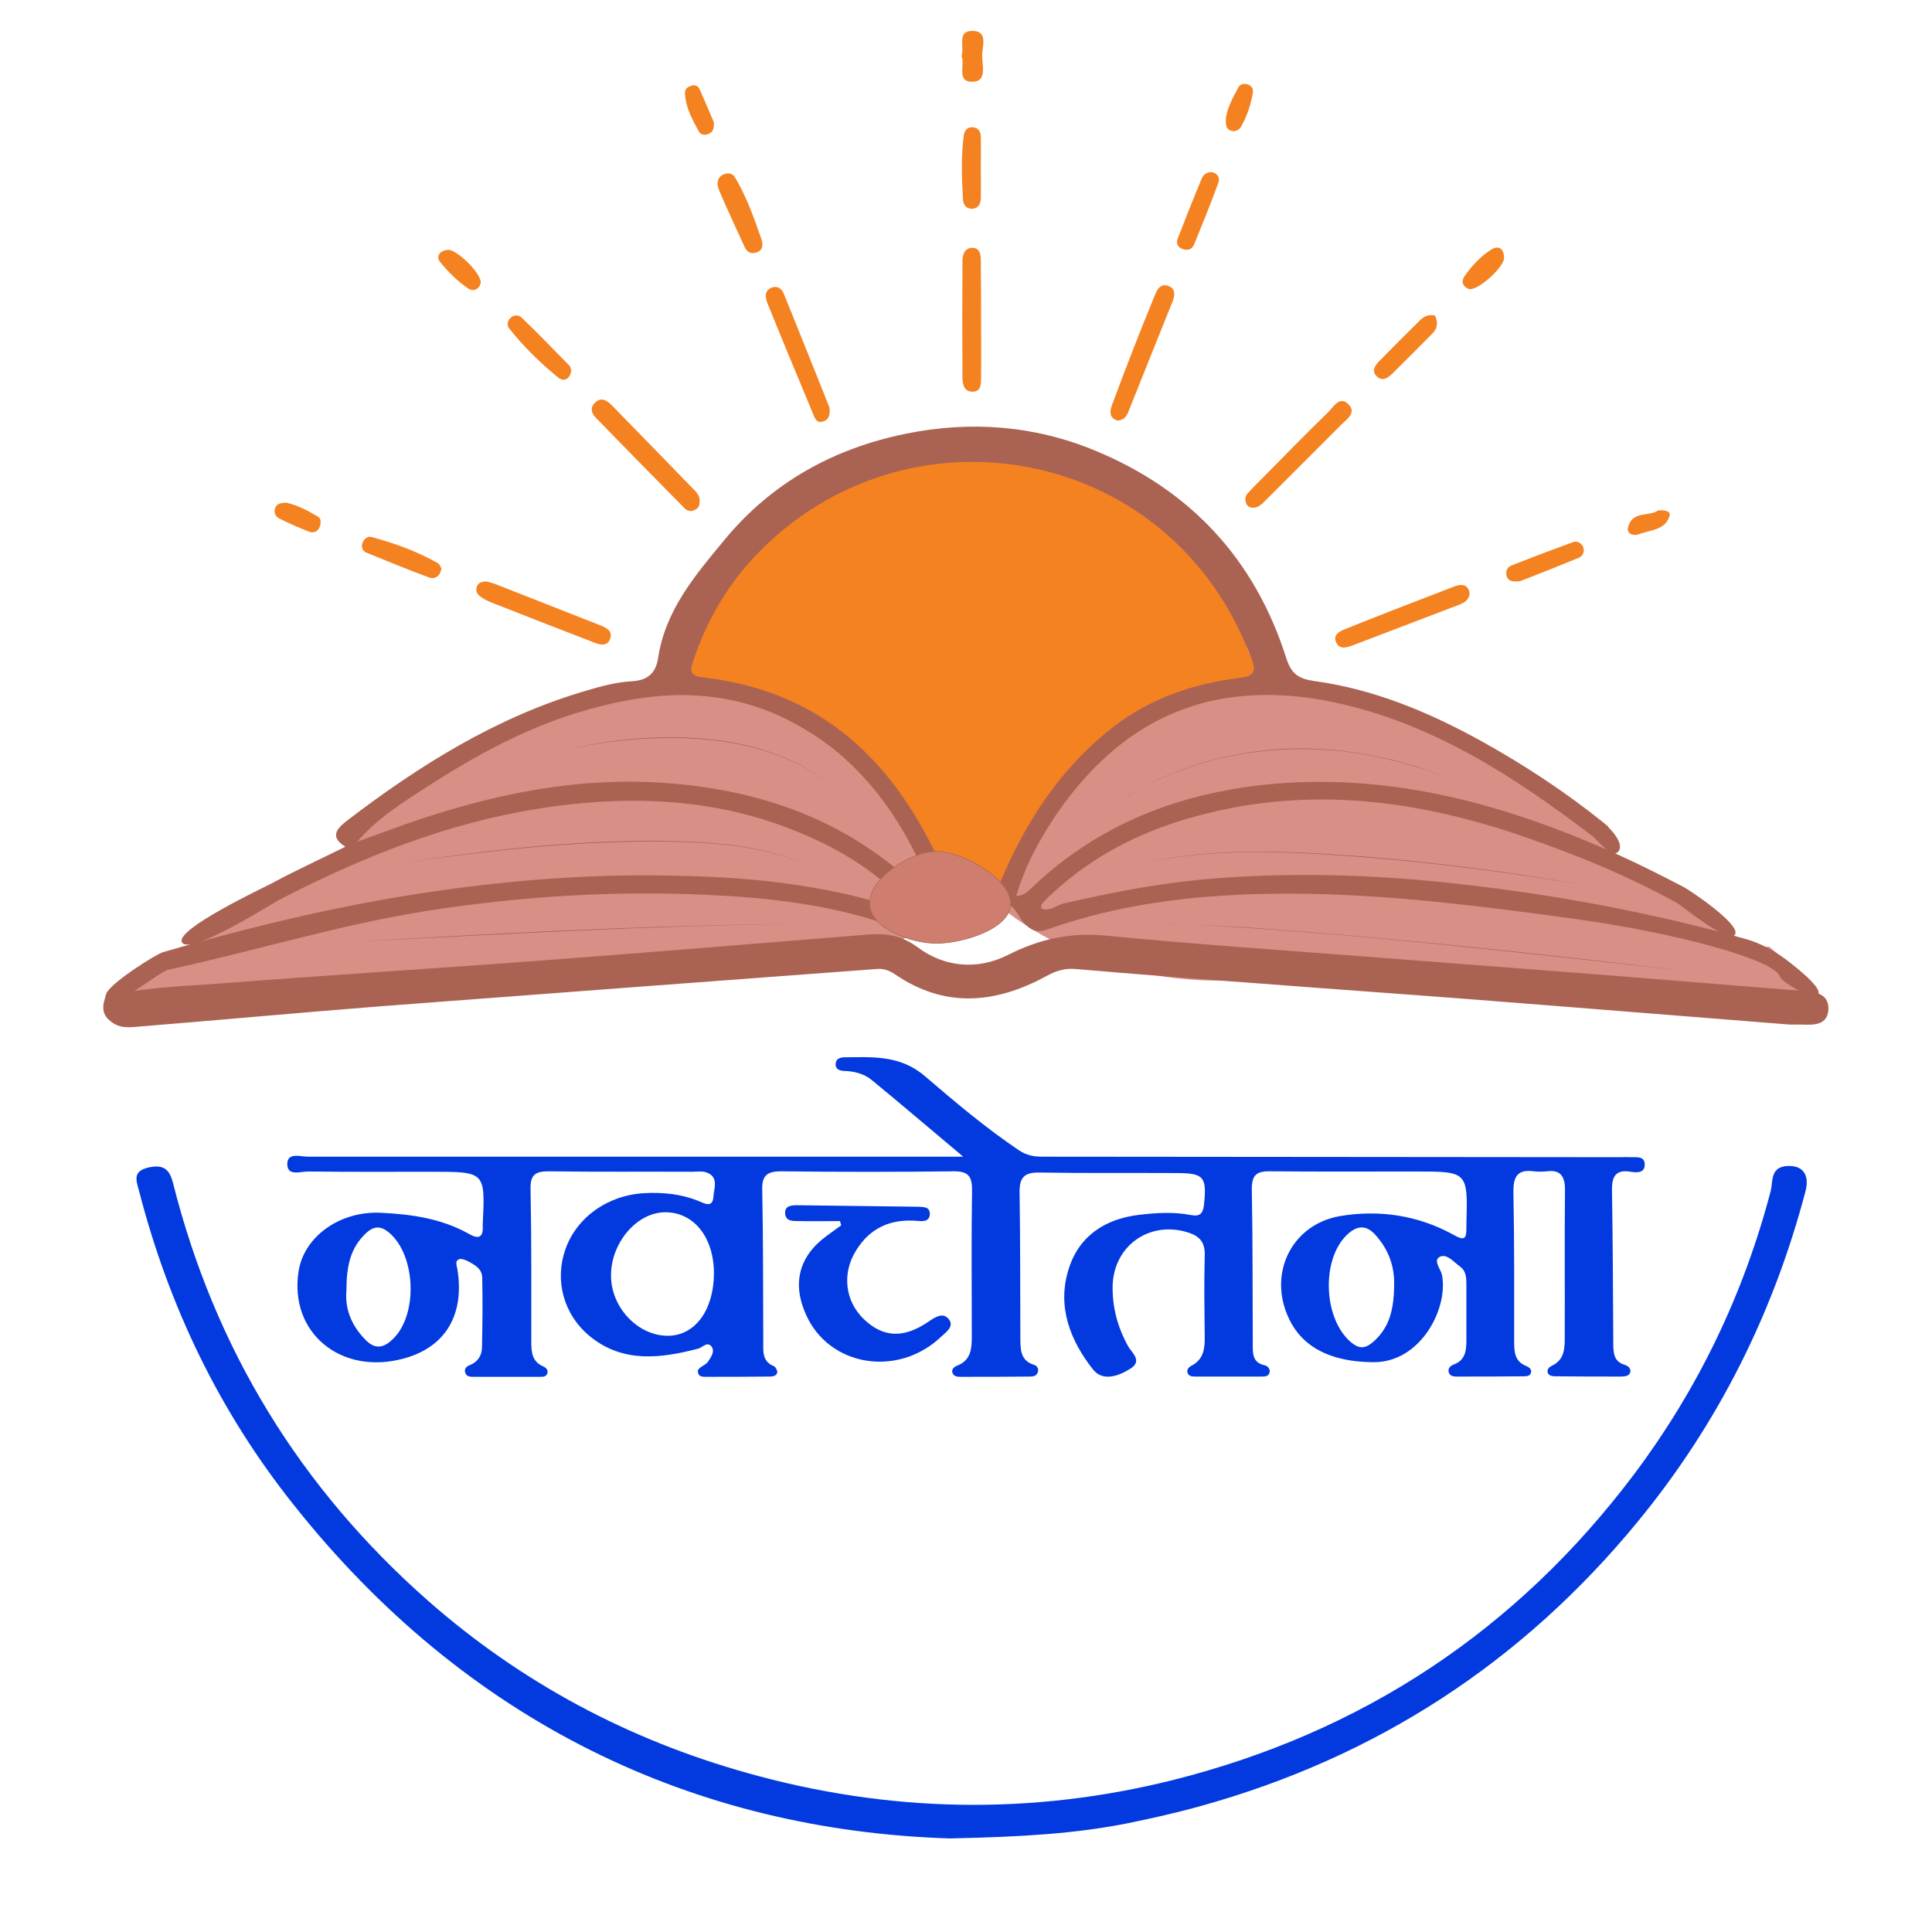 <svg xmlns="http://www.w3.org/2000/svg" xmlns:xlink="http://www.w3.org/1999/xlink" width="40" zoomAndPan="magnify" viewBox="0 0 30 30" height="40" preserveAspectRatio="xMidYMid meet" version="1.0"><defs><clipPath id="2c92808ca9"><path d="M 1.602 12 L 15 12 L 15 16 L 1.602 16 Z M 1.602 12 " clip-rule="nonzero"/></clipPath><clipPath id="aaa19e66ff"><path d="M 14 10 L 28.457 10 L 28.457 16 L 14 16 Z M 14 10 " clip-rule="nonzero"/></clipPath><clipPath id="e0774f8bef"><path d="M 1.602 6 L 28.457 6 L 28.457 16 L 1.602 16 Z M 1.602 6 " clip-rule="nonzero"/></clipPath><clipPath id="6ae2b6c571"><path d="M 2 18 L 28.457 18 L 28.457 28.785 L 2 28.785 Z M 2 18 " clip-rule="nonzero"/></clipPath><clipPath id="c60306483d"><path d="M 1.602 14 L 28.457 14 L 28.457 16 L 1.602 16 Z M 1.602 14 " clip-rule="nonzero"/></clipPath><clipPath id="02b519cf29"><path d="M 14 0.477 L 16 0.477 L 16 2 L 14 2 Z M 14 0.477 " clip-rule="nonzero"/></clipPath></defs><g clip-path="url(#2c92808ca9)"><path fill="#d88f86" d="M 9.484 12.289 C 7.781 12.289 4.82 13.559 3.055 14.547 C 2.883 14.859 2.539 15.074 2.188 15.078 C 1.82 15.324 1.605 15.52 1.605 15.625 C 1.605 16.137 5.906 15.227 8.441 15.227 C 10.977 15.227 14.305 14.836 14.305 14.324 C 14.305 13.812 12.02 12.289 9.484 12.289 Z M 9.484 12.289 " fill-opacity="1" fill-rule="nonzero"/></g><path fill="#d88f86" d="M 10.5 10.711 C 8.258 10.711 5.895 12.254 5.375 12.965 C 5.379 12.969 5.379 12.977 5.383 12.984 C 5.395 13.07 5.406 13.16 5.418 13.246 C 5.418 13.266 5.418 13.285 5.418 13.305 C 5.871 13.262 7.383 12.289 9.484 12.289 C 12.02 12.289 14.59 14.48 14.59 13.969 C 14.59 13.457 13.039 10.711 10.5 10.711 Z M 10.5 10.711 " fill-opacity="1" fill-rule="nonzero"/><g clip-path="url(#aaa19e66ff)"><path fill="#d88f86" d="M 27.477 14.703 C 27.086 14.703 26.766 14.477 26.605 14.152 C 26.383 14.094 26.203 13.969 26.07 13.785 C 26.031 13.789 25.992 13.793 25.949 13.793 C 25.406 13.793 25 13.352 24.969 12.828 C 23.238 11.676 21.25 10.621 20.027 10.621 C 17.492 10.621 14.801 12.594 14.801 13.105 C 14.801 13.617 16.395 15.227 18.93 15.227 C 21.465 15.227 28.387 16.191 28.387 15.68 C 28.391 15.555 28.039 15.188 27.477 14.703 Z M 27.477 14.703 " fill-opacity="1" fill-rule="nonzero"/></g><path fill="#f58220" d="M 19.578 10.453 C 19.562 10.32 19.402 10.199 19.371 10.074 C 18.973 8.379 17.188 7.105 15.047 7.105 C 12.609 7.105 10.637 8.758 10.637 10.793 C 11.137 10.801 11.637 10.898 12.133 11.129 C 13.223 11.645 13.898 12.52 14.359 13.57 C 14.512 13.676 14.625 13.816 14.699 13.992 C 14.812 13.93 14.934 13.891 15.062 13.875 C 15.082 13.871 15.105 13.867 15.129 13.867 C 15.145 13.867 15.164 13.867 15.184 13.871 C 15.297 13.875 15.406 13.898 15.508 13.938 C 15.543 13.738 15.652 13.555 15.801 13.414 C 15.832 13.094 16.051 12.812 16.336 12.664 C 16.418 12.504 16.531 12.375 16.68 12.277 C 17.469 11.301 18.41 10.852 19.457 10.797 L 19.457 10.793 C 19.457 10.684 19.59 10.562 19.578 10.453 Z M 19.578 10.453 " fill-opacity="1" fill-rule="nonzero"/><path fill="#023adf" d="M 25.316 17.969 C 25.258 17.965 25.203 17.969 25.145 17.969 C 22.16 17.965 19.176 17.965 16.195 17.961 C 16.062 17.961 15.949 17.945 15.824 17.863 C 15.309 17.516 14.836 17.117 14.367 16.715 C 13.98 16.379 13.547 16.414 13.102 16.418 C 13.043 16.422 12.984 16.441 12.977 16.508 C 12.965 16.598 13.031 16.625 13.102 16.629 C 13.262 16.633 13.414 16.672 13.531 16.766 C 13.988 17.141 14.434 17.523 14.957 17.961 L 14.16 17.961 C 11.035 17.961 7.906 17.961 4.781 17.961 C 4.664 17.961 4.457 17.887 4.461 18.082 C 4.465 18.27 4.672 18.188 4.789 18.191 C 5.43 18.199 6.066 18.195 6.707 18.195 C 7.535 18.195 7.535 18.195 7.496 19.012 L 7.496 19.043 C 7.504 19.211 7.434 19.246 7.289 19.164 C 6.863 18.922 6.395 18.855 5.914 18.832 C 5.285 18.801 4.723 19.195 4.637 19.738 C 4.484 20.695 5.297 21.363 6.273 21.094 C 6.934 20.914 7.215 20.395 7.102 19.707 C 7.094 19.652 7.059 19.586 7.125 19.555 C 7.156 19.539 7.215 19.559 7.254 19.578 C 7.367 19.637 7.488 19.699 7.488 19.844 C 7.496 20.207 7.492 20.566 7.484 20.93 C 7.48 21.047 7.422 21.145 7.301 21.195 C 7.246 21.215 7.199 21.254 7.227 21.324 C 7.25 21.379 7.305 21.379 7.352 21.379 C 7.691 21.379 8.035 21.379 8.379 21.379 C 8.426 21.379 8.48 21.383 8.5 21.324 C 8.516 21.27 8.473 21.234 8.43 21.215 C 8.262 21.141 8.25 20.996 8.25 20.836 C 8.25 20.043 8.254 19.254 8.238 18.461 C 8.234 18.242 8.312 18.188 8.52 18.188 C 9.262 18.199 10.004 18.191 10.75 18.195 C 10.816 18.195 10.887 18.184 10.949 18.199 C 11.172 18.262 11.086 18.449 11.078 18.582 C 11.066 18.762 10.941 18.688 10.844 18.648 C 10.574 18.539 10.293 18.512 10.004 18.527 C 9.434 18.559 8.949 18.906 8.777 19.406 C 8.613 19.879 8.746 20.41 9.16 20.75 C 9.672 21.168 10.258 21.094 10.844 20.941 C 10.91 20.922 10.98 20.828 11.047 20.906 C 11.105 20.984 11.043 21.07 10.996 21.141 C 10.977 21.172 10.941 21.191 10.91 21.211 C 10.871 21.238 10.82 21.266 10.84 21.32 C 10.855 21.379 10.914 21.379 10.957 21.379 C 11.293 21.379 11.625 21.379 11.961 21.375 C 12.008 21.375 12.062 21.359 12.07 21.309 C 12.07 21.277 12.043 21.227 12.02 21.215 C 11.832 21.141 11.852 20.984 11.852 20.832 C 11.848 20.051 11.852 19.266 11.836 18.484 C 11.828 18.258 11.906 18.188 12.129 18.188 C 13.027 18.199 13.922 18.199 14.816 18.188 C 15.035 18.188 15.094 18.266 15.094 18.477 C 15.082 19.227 15.09 19.98 15.09 20.734 C 15.09 20.93 15.086 21.121 14.859 21.207 C 14.812 21.227 14.773 21.262 14.789 21.316 C 14.809 21.371 14.859 21.379 14.906 21.379 C 15.27 21.379 15.633 21.379 15.996 21.375 C 16.043 21.375 16.094 21.367 16.113 21.312 C 16.133 21.262 16.109 21.211 16.062 21.195 C 15.828 21.125 15.848 20.934 15.844 20.754 C 15.84 20.012 15.844 19.266 15.832 18.523 C 15.828 18.289 15.898 18.203 16.141 18.207 C 16.848 18.219 17.551 18.211 18.258 18.215 C 18.695 18.215 18.742 18.27 18.695 18.711 C 18.68 18.844 18.629 18.895 18.492 18.867 C 18.227 18.816 17.961 18.832 17.695 18.863 C 17.152 18.926 16.746 19.199 16.59 19.719 C 16.414 20.289 16.617 20.816 16.973 21.266 C 17.125 21.457 17.371 21.367 17.551 21.254 C 17.75 21.129 17.57 21.004 17.512 20.895 C 17.352 20.602 17.27 20.293 17.277 19.961 C 17.297 19.344 17.844 18.957 18.434 19.133 C 18.625 19.191 18.715 19.285 18.707 19.5 C 18.695 19.926 18.703 20.355 18.707 20.785 C 18.707 20.957 18.68 21.105 18.516 21.199 C 18.473 21.219 18.426 21.254 18.438 21.309 C 18.457 21.379 18.52 21.375 18.578 21.375 C 18.91 21.375 19.246 21.375 19.578 21.375 C 19.633 21.375 19.703 21.379 19.715 21.305 C 19.723 21.254 19.684 21.211 19.637 21.199 C 19.445 21.16 19.453 21.012 19.453 20.867 C 19.449 20.066 19.453 19.266 19.438 18.465 C 19.438 18.254 19.504 18.184 19.719 18.188 C 20.473 18.195 21.223 18.191 21.977 18.191 C 22.793 18.191 22.793 18.191 22.77 19.012 C 22.77 19.031 22.77 19.051 22.77 19.07 C 22.77 19.223 22.75 19.277 22.574 19.176 C 22.023 18.871 21.422 18.781 20.809 18.883 C 20.082 19.008 19.707 19.727 19.984 20.406 C 20.152 20.828 20.543 21.148 21.328 21.152 C 22.066 21.156 22.492 20.309 22.391 19.797 C 22.371 19.703 22.25 19.574 22.355 19.516 C 22.469 19.461 22.574 19.598 22.672 19.668 C 22.77 19.738 22.77 19.848 22.77 19.957 C 22.77 20.242 22.77 20.527 22.77 20.812 C 22.77 20.973 22.754 21.121 22.574 21.188 C 22.52 21.207 22.473 21.254 22.5 21.32 C 22.523 21.371 22.574 21.375 22.625 21.375 C 22.969 21.375 23.309 21.375 23.652 21.371 C 23.699 21.371 23.758 21.371 23.773 21.316 C 23.789 21.262 23.742 21.23 23.699 21.211 C 23.523 21.141 23.512 21 23.512 20.836 C 23.512 20.062 23.516 19.293 23.5 18.52 C 23.496 18.281 23.555 18.152 23.816 18.188 C 23.887 18.195 23.953 18.195 24.02 18.188 C 24.234 18.16 24.301 18.27 24.301 18.473 C 24.293 19.242 24.301 20.016 24.297 20.789 C 24.297 20.949 24.285 21.117 24.105 21.203 C 24.062 21.223 24.02 21.258 24.031 21.309 C 24.047 21.363 24.102 21.371 24.148 21.371 C 24.492 21.375 24.836 21.375 25.18 21.375 C 25.234 21.371 25.301 21.371 25.316 21.301 C 25.324 21.246 25.281 21.211 25.234 21.195 C 25.059 21.145 25.051 21.012 25.051 20.855 C 25.047 20.066 25.043 19.273 25.031 18.484 C 25.027 18.266 25.09 18.156 25.324 18.195 C 25.422 18.211 25.543 18.215 25.539 18.078 C 25.535 17.945 25.406 17.973 25.316 17.969 Z M 6.105 20.789 C 5.957 20.934 5.824 20.961 5.668 20.797 C 5.445 20.57 5.355 20.301 5.379 20.047 C 5.379 19.676 5.434 19.387 5.676 19.156 C 5.805 19.031 5.914 19.031 6.047 19.145 C 6.457 19.496 6.492 20.41 6.105 20.789 Z M 10.375 20.742 C 9.91 20.746 9.488 20.305 9.488 19.809 C 9.484 19.301 9.887 18.828 10.324 18.824 C 10.773 18.82 11.086 19.211 11.086 19.777 C 11.082 20.344 10.793 20.738 10.375 20.742 Z M 21.305 20.852 C 21.184 20.949 21.094 20.938 20.98 20.844 C 20.551 20.484 20.512 19.57 20.91 19.18 C 21.07 19.023 21.219 19.012 21.371 19.191 C 21.562 19.41 21.656 19.664 21.648 19.957 C 21.645 20.336 21.574 20.629 21.305 20.852 Z M 21.305 20.852 " fill-opacity="1" fill-rule="nonzero"/><g clip-path="url(#e0774f8bef)"><path fill="#aa6353" d="M 27.711 14.883 C 27.539 14.758 27.34 14.648 27.113 14.582 C 25.664 14.176 24.188 13.898 22.691 13.73 C 21.359 13.578 20.016 13.535 18.672 13.656 C 18.309 13.691 17.949 13.742 17.594 13.805 C 17.23 13.871 16.867 13.949 16.508 14.031 C 16.395 14.059 16.297 14.168 16.164 14.102 C 16.168 14.078 16.168 14.055 16.176 14.043 C 16.215 13.996 16.25 13.957 16.293 13.918 C 16.863 13.375 17.535 13 18.277 12.762 C 18.484 12.695 18.691 12.641 18.898 12.594 C 20.504 12.23 22.09 12.449 23.652 12.988 C 24.473 13.27 25.27 13.598 26.031 14.016 C 26.121 14.066 26.863 14.684 26.945 14.504 C 27.016 14.344 26.238 13.82 26.137 13.77 C 25.805 13.598 25.477 13.43 25.137 13.277 C 23.434 12.508 21.668 12.008 19.773 12.172 C 19.543 12.191 19.316 12.223 19.094 12.262 C 17.961 12.465 16.934 12.93 16.062 13.746 C 15.988 13.812 15.926 13.906 15.781 13.914 C 15.91 13.469 16.117 13.078 16.363 12.707 C 17.215 11.43 18.266 10.855 19.457 10.797 C 19.855 10.777 20.27 10.812 20.699 10.902 C 22.219 11.219 23.5 12.047 24.719 12.977 C 24.809 13.043 25.031 13.344 25.129 13.223 C 25.238 13.094 24.98 12.84 24.895 12.77 C 24.301 12.293 23.664 11.875 22.996 11.504 C 22.18 11.055 21.328 10.699 20.402 10.574 C 20.16 10.539 20.051 10.461 19.973 10.219 C 19.488 8.691 18.492 7.613 17.012 7 C 16.062 6.605 15.07 6.531 14.07 6.734 C 12.945 6.961 11.98 7.496 11.246 8.387 C 10.793 8.934 10.328 9.48 10.219 10.219 C 10.184 10.441 10.07 10.562 9.82 10.578 C 9.574 10.59 9.332 10.656 9.094 10.727 C 7.711 11.133 6.512 11.883 5.379 12.75 C 5.227 12.871 5.117 12.996 5.363 13.148 C 4.961 13.348 4.582 13.52 4.215 13.719 C 4.09 13.785 2.727 14.426 2.824 14.629 C 2.93 14.852 4.207 14.043 4.328 13.977 C 5.613 13.312 6.938 12.781 8.375 12.555 C 9.32 12.406 10.254 12.383 11.168 12.555 C 11.605 12.637 12.027 12.766 12.438 12.938 C 13.09 13.207 13.68 13.582 14.195 14.152 C 14.102 14.145 14.055 14.148 14.012 14.133 C 13.484 13.949 12.945 13.828 12.398 13.746 C 11.762 13.648 11.117 13.609 10.473 13.598 C 9.309 13.57 8.156 13.648 7 13.805 C 5.477 14.008 4.004 14.359 2.531 14.785 C 2.422 14.816 1.703 15.27 1.648 15.434 C 1.645 15.445 1.602 15.602 1.605 15.605 C 1.715 15.707 2.473 15.09 2.609 15.059 C 3.945 14.77 5.23 14.371 6.582 14.152 C 8.133 13.906 9.688 13.816 11.25 13.91 C 12.133 13.961 13.02 14.082 13.855 14.383 C 14.008 14.438 14.141 14.457 14.25 14.422 C 14.332 14.395 14.398 14.336 14.453 14.242 C 14.543 14.066 14.871 14.043 14.734 13.715 C 14.02 11.98 12.895 10.746 10.926 10.52 C 10.695 10.492 10.715 10.406 10.77 10.246 C 10.977 9.629 11.301 9.078 11.746 8.613 C 14.059 6.203 18.086 6.902 19.371 10.074 C 19.391 10.121 19.41 10.168 19.43 10.215 C 19.473 10.332 19.488 10.41 19.438 10.461 C 19.406 10.496 19.348 10.516 19.246 10.527 C 18.539 10.613 17.871 10.84 17.301 11.277 C 16.473 11.914 15.922 12.762 15.523 13.719 C 15.48 13.816 15.453 13.992 15.539 14 C 15.758 14.027 15.797 14.223 15.902 14.332 C 15.922 14.355 15.949 14.379 15.977 14.402 C 16.074 14.477 16.164 14.469 16.293 14.422 C 17.152 14.121 18.047 13.969 18.949 13.91 C 20.789 13.789 22.605 14.016 24.434 14.266 C 26.027 14.484 27.559 14.902 27.641 15.168 C 27.668 15.254 28.195 15.566 28.238 15.426 C 28.273 15.305 27.789 14.941 27.711 14.883 Z M 12.133 11.129 C 13.348 11.703 14.051 12.727 14.512 13.941 C 14.438 14.004 14.41 13.945 14.383 13.918 C 13.43 12.945 12.277 12.426 10.98 12.23 C 10.809 12.203 10.633 12.184 10.457 12.168 C 8.996 12.039 7.602 12.336 6.234 12.82 C 6.004 12.902 5.777 12.988 5.547 13.07 C 5.867 12.699 6.266 12.453 6.66 12.199 C 7.383 11.734 8.133 11.324 8.957 11.07 C 9.52 10.898 10.078 10.789 10.637 10.793 C 11.137 10.801 11.637 10.898 12.133 11.129 Z M 12.133 11.129 " fill-opacity="1" fill-rule="nonzero"/></g><g clip-path="url(#6ae2b6c571)"><path fill="#023adf" d="M 28.035 18.5 C 27.535 20.398 26.676 22.113 25.43 23.629 C 23.637 25.812 21.375 27.285 18.648 28.043 C 18.273 28.148 17.891 28.234 17.508 28.312 C 16.715 28.469 15.906 28.523 14.746 28.547 C 10.789 28.422 7.242 26.754 4.551 23.355 C 3.402 21.91 2.621 20.281 2.16 18.496 C 2.117 18.336 2.051 18.188 2.305 18.129 C 2.535 18.078 2.633 18.152 2.688 18.375 C 3.336 20.945 4.66 23.105 6.645 24.855 C 8.09 26.125 9.75 27.012 11.605 27.531 C 13.797 28.148 16.008 28.191 18.211 27.641 C 21.152 26.902 23.551 25.316 25.375 22.891 C 26.371 21.562 27.074 20.098 27.496 18.492 C 27.531 18.355 27.488 18.141 27.719 18.109 C 27.988 18.078 28.105 18.234 28.035 18.5 Z M 28.035 18.5 " fill-opacity="1" fill-rule="nonzero"/></g><g clip-path="url(#c60306483d)"><path fill="#aa6353" d="M 28.391 15.68 C 28.375 15.91 28.184 15.918 28.004 15.91 C 27.91 15.91 27.812 15.91 27.797 15.91 C 26.105 15.777 24.492 15.645 22.879 15.52 C 21.777 15.434 20.68 15.359 19.578 15.273 C 18.617 15.203 17.66 15.129 16.703 15.047 C 16.531 15.031 16.391 15.078 16.242 15.16 C 15.457 15.586 14.672 15.66 13.898 15.129 C 13.809 15.07 13.719 15.035 13.605 15.047 C 11.043 15.238 8.48 15.43 5.918 15.625 C 4.676 15.723 3.438 15.836 2.195 15.938 C 2.043 15.949 1.887 15.977 1.75 15.883 C 1.66 15.82 1.594 15.746 1.605 15.625 C 1.617 15.492 1.695 15.453 1.812 15.434 C 2.336 15.328 2.867 15.312 3.398 15.273 C 5.105 15.141 6.816 15.035 8.523 14.906 C 10.176 14.781 11.824 14.645 13.477 14.512 C 13.758 14.488 13.996 14.523 14.246 14.707 C 14.672 15.027 15.191 15.062 15.652 14.828 C 16.152 14.574 16.641 14.473 17.203 14.531 C 18.527 14.66 19.855 14.75 21.184 14.852 C 22.465 14.953 23.746 15.047 25.027 15.148 C 26.031 15.227 27.039 15.312 28.043 15.391 C 28.238 15.406 28.402 15.457 28.391 15.68 Z M 28.391 15.68 " fill-opacity="1" fill-rule="nonzero"/></g><path fill="#023adf" d="M 14.617 20.754 C 13.941 21.398 12.867 21.219 12.512 20.406 C 12.297 19.922 12.41 19.5 12.84 19.188 C 12.914 19.133 12.988 19.082 13.062 19.027 C 13.059 19.004 13.047 18.984 13.043 18.961 C 12.832 18.961 12.625 18.965 12.418 18.961 C 12.328 18.957 12.203 18.977 12.191 18.844 C 12.184 18.711 12.305 18.715 12.398 18.715 C 13.016 18.723 13.633 18.73 14.25 18.738 C 14.336 18.742 14.445 18.734 14.438 18.859 C 14.43 18.977 14.316 18.965 14.234 18.957 C 13.828 18.926 13.508 19.066 13.293 19.418 C 13.07 19.773 13.121 20.207 13.418 20.488 C 13.719 20.773 14.035 20.785 14.422 20.52 C 14.52 20.453 14.637 20.375 14.727 20.477 C 14.828 20.594 14.691 20.684 14.617 20.754 Z M 14.617 20.754 " fill-opacity="1" fill-rule="nonzero"/><path fill="#f58220" d="M 10.863 7.785 C 10.867 7.852 10.844 7.895 10.781 7.922 C 10.723 7.949 10.672 7.934 10.625 7.887 C 10.164 7.418 9.703 6.953 9.246 6.48 C 9.188 6.418 9.156 6.332 9.238 6.254 C 9.332 6.16 9.418 6.215 9.488 6.281 C 9.922 6.723 10.352 7.168 10.781 7.609 C 10.828 7.656 10.871 7.711 10.863 7.785 Z M 10.863 7.785 " fill-opacity="1" fill-rule="nonzero"/><path fill="#f58220" d="M 22.82 9.211 C 22.812 9.32 22.738 9.359 22.656 9.391 C 22.105 9.602 21.551 9.812 21 10.023 C 20.91 10.055 20.805 10.09 20.75 9.98 C 20.691 9.863 20.797 9.805 20.883 9.77 C 21.449 9.543 22.016 9.324 22.586 9.105 C 22.68 9.07 22.797 9.062 22.82 9.211 Z M 22.82 9.211 " fill-opacity="1" fill-rule="nonzero"/><path fill="#f58220" d="M 12.785 6.543 C 12.68 6.578 12.652 6.496 12.625 6.426 C 12.387 5.855 12.148 5.281 11.918 4.711 C 11.883 4.621 11.863 4.512 11.984 4.465 C 12.066 4.434 12.137 4.48 12.168 4.555 C 12.406 5.137 12.637 5.723 12.871 6.305 C 12.879 6.324 12.883 6.34 12.883 6.359 C 12.887 6.441 12.871 6.516 12.785 6.543 Z M 12.785 6.543 " fill-opacity="1" fill-rule="nonzero"/><path fill="#f58220" d="M 15.234 5.848 C 15.234 5.949 15.242 6.086 15.098 6.082 C 14.961 6.082 14.945 5.949 14.945 5.848 C 14.941 5.25 14.941 4.652 14.945 4.055 C 14.945 3.957 14.977 3.852 15.094 3.848 C 15.223 3.848 15.23 3.961 15.23 4.055 C 15.234 4.359 15.234 4.664 15.234 4.965 C 15.234 5.262 15.238 5.555 15.234 5.848 Z M 15.234 5.848 " fill-opacity="1" fill-rule="nonzero"/><path fill="#f58220" d="M 18.199 4.703 C 17.98 5.246 17.762 5.793 17.543 6.34 C 17.508 6.426 17.484 6.523 17.352 6.531 C 17.219 6.488 17.23 6.383 17.27 6.281 C 17.375 5.996 17.484 5.711 17.594 5.43 C 17.699 5.156 17.812 4.883 17.922 4.609 C 17.961 4.512 18.008 4.395 18.137 4.438 C 18.262 4.48 18.246 4.594 18.199 4.703 Z M 18.199 4.703 " fill-opacity="1" fill-rule="nonzero"/><path fill="#f58220" d="M 20.824 6.598 C 20.445 6.98 20.062 7.359 19.68 7.742 C 19.617 7.805 19.562 7.871 19.48 7.883 C 19.422 7.887 19.375 7.875 19.355 7.824 C 19.328 7.77 19.332 7.707 19.371 7.664 C 19.453 7.574 19.543 7.484 19.629 7.398 C 19.961 7.059 20.293 6.723 20.633 6.391 C 20.711 6.309 20.805 6.148 20.934 6.273 C 21.074 6.406 20.914 6.508 20.824 6.598 Z M 20.824 6.598 " fill-opacity="1" fill-rule="nonzero"/><path fill="#f58220" d="M 9.477 9.91 C 9.438 10.043 9.316 10.016 9.215 9.973 C 8.676 9.766 8.137 9.555 7.602 9.344 C 7.547 9.32 7.496 9.293 7.453 9.258 C 7.406 9.223 7.379 9.168 7.406 9.105 C 7.43 9.047 7.48 9.027 7.566 9.031 C 7.609 9.043 7.676 9.062 7.734 9.086 C 8.254 9.289 8.773 9.496 9.293 9.699 C 9.395 9.738 9.516 9.785 9.477 9.91 Z M 9.477 9.91 " fill-opacity="1" fill-rule="nonzero"/><path fill="#f58220" d="M 11.277 2.695 C 11.379 2.68 11.406 2.742 11.441 2.801 C 11.605 3.09 11.715 3.402 11.824 3.715 C 11.852 3.801 11.848 3.891 11.738 3.922 C 11.656 3.949 11.594 3.91 11.559 3.828 C 11.426 3.535 11.289 3.246 11.164 2.949 C 11.117 2.836 11.145 2.723 11.277 2.695 Z M 11.277 2.695 " fill-opacity="1" fill-rule="nonzero"/><path fill="#f58220" d="M 6.855 8.824 C 6.836 8.953 6.75 8.996 6.668 8.969 C 6.34 8.848 6.016 8.715 5.691 8.582 C 5.633 8.559 5.609 8.504 5.625 8.441 C 5.648 8.367 5.707 8.32 5.777 8.34 C 6.133 8.438 6.48 8.562 6.801 8.746 C 6.828 8.762 6.84 8.805 6.855 8.824 Z M 6.855 8.824 " fill-opacity="1" fill-rule="nonzero"/><path fill="#f58220" d="M 22.312 4.996 C 22.32 5.098 22.273 5.148 22.227 5.195 C 22.031 5.395 21.828 5.594 21.629 5.793 C 21.559 5.863 21.473 5.93 21.383 5.848 C 21.289 5.762 21.352 5.672 21.422 5.602 C 21.633 5.387 21.848 5.172 22.062 4.961 C 22.121 4.906 22.191 4.883 22.273 4.898 C 22.297 4.902 22.305 4.977 22.312 4.996 Z M 22.312 4.996 " fill-opacity="1" fill-rule="nonzero"/><path fill="#f58220" d="M 18.812 2.672 C 18.91 2.691 18.949 2.762 18.918 2.84 C 18.801 3.16 18.672 3.477 18.543 3.793 C 18.512 3.875 18.438 3.898 18.355 3.863 C 18.277 3.832 18.262 3.77 18.289 3.699 C 18.41 3.391 18.531 3.082 18.66 2.773 C 18.684 2.711 18.742 2.672 18.812 2.672 Z M 18.812 2.672 " fill-opacity="1" fill-rule="nonzero"/><path fill="#f58220" d="M 24.508 8.664 C 24.195 8.793 23.879 8.918 23.609 9.023 C 23.484 9.039 23.418 9.023 23.395 8.945 C 23.375 8.875 23.402 8.805 23.469 8.781 C 23.785 8.656 24.105 8.535 24.426 8.418 C 24.492 8.395 24.559 8.43 24.586 8.5 C 24.609 8.574 24.574 8.637 24.508 8.664 Z M 24.508 8.664 " fill-opacity="1" fill-rule="nonzero"/><path fill="#f58220" d="M 8.871 5.758 C 8.848 5.891 8.754 5.934 8.668 5.863 C 8.387 5.633 8.129 5.383 7.906 5.098 C 7.871 5.055 7.875 4.988 7.922 4.941 C 7.977 4.883 8.055 4.887 8.102 4.934 C 8.355 5.176 8.598 5.43 8.844 5.68 C 8.863 5.699 8.863 5.734 8.871 5.758 Z M 8.871 5.758 " fill-opacity="1" fill-rule="nonzero"/><path fill="#f58220" d="M 15.23 2.602 C 15.23 2.762 15.234 2.926 15.23 3.086 C 15.227 3.168 15.191 3.234 15.098 3.242 C 15.004 3.246 14.957 3.176 14.953 3.098 C 14.934 2.766 14.922 2.438 14.965 2.105 C 14.977 2.023 15.023 1.965 15.117 1.977 C 15.199 1.988 15.227 2.051 15.23 2.121 C 15.234 2.281 15.23 2.441 15.23 2.602 Z M 15.23 2.602 " fill-opacity="1" fill-rule="nonzero"/><g clip-path="url(#02b519cf29)"><path fill="#f58220" d="M 14.93 0.871 C 14.98 0.723 14.852 0.477 15.102 0.48 C 15.344 0.48 15.254 0.719 15.25 0.859 C 15.25 1.012 15.332 1.27 15.098 1.27 C 14.844 1.27 14.992 1 14.93 0.871 Z M 14.93 0.871 " fill-opacity="1" fill-rule="nonzero"/></g><path fill="#f58220" d="M 23.355 4.004 C 23.355 4.141 22.98 4.496 22.816 4.492 C 22.734 4.457 22.664 4.391 22.754 4.27 C 22.863 4.121 22.992 3.977 23.156 3.875 C 23.281 3.801 23.352 3.867 23.355 4.004 Z M 23.355 4.004 " fill-opacity="1" fill-rule="nonzero"/><path fill="#f58220" d="M 7.465 4.383 C 7.449 4.496 7.344 4.535 7.266 4.477 C 7.102 4.363 6.961 4.227 6.836 4.07 C 6.762 3.98 6.832 3.891 6.953 3.879 C 7.086 3.867 7.461 4.23 7.465 4.383 Z M 7.465 4.383 " fill-opacity="1" fill-rule="nonzero"/><path fill="#f58220" d="M 11.086 1.902 C 11.09 2.008 11.062 2.055 11.004 2.078 C 10.945 2.105 10.879 2.094 10.852 2.043 C 10.754 1.863 10.652 1.68 10.637 1.469 C 10.629 1.398 10.66 1.355 10.723 1.336 C 10.789 1.309 10.84 1.328 10.867 1.395 C 10.949 1.574 11.023 1.758 11.086 1.902 Z M 11.086 1.902 " fill-opacity="1" fill-rule="nonzero"/><path fill="#f58220" d="M 19.035 1.844 C 19.055 1.672 19.145 1.516 19.23 1.355 C 19.262 1.301 19.32 1.293 19.379 1.312 C 19.445 1.336 19.465 1.395 19.453 1.449 C 19.422 1.629 19.363 1.801 19.277 1.957 C 19.242 2.02 19.18 2.055 19.105 2.027 C 19.031 1.996 19.035 1.922 19.035 1.844 Z M 19.035 1.844 " fill-opacity="1" fill-rule="nonzero"/><path fill="#f58220" d="M 4.965 8.18 C 4.938 8.254 4.871 8.281 4.805 8.258 C 4.645 8.195 4.488 8.129 4.336 8.051 C 4.277 8.02 4.242 7.953 4.277 7.879 C 4.305 7.82 4.359 7.809 4.441 7.805 C 4.609 7.84 4.777 7.926 4.938 8.023 C 4.992 8.055 4.984 8.125 4.965 8.18 Z M 4.965 8.18 " fill-opacity="1" fill-rule="nonzero"/><path fill="#f58220" d="M 25.926 8.008 C 25.859 8.238 25.621 8.227 25.445 8.297 C 25.371 8.324 25.262 8.293 25.277 8.203 C 25.332 7.922 25.617 8.027 25.746 7.926 C 25.855 7.914 25.945 7.941 25.926 8.008 Z M 25.926 8.008 " fill-opacity="1" fill-rule="nonzero"/><path fill="#aa6353" d="M 8.859 11.625 C 10.066 11.355 11.629 11.324 12.691 12.035 C 12.762 12.082 12.832 12.137 12.898 12.195 C 12.832 12.137 12.762 12.086 12.688 12.035 C 11.617 11.332 10.07 11.375 8.859 11.625 Z M 8.859 11.625 " fill-opacity="1" fill-rule="nonzero"/><path fill="#aa6353" d="M 17.492 12.379 C 18.203 11.914 19.062 11.684 19.906 11.629 C 20.508 11.598 21.117 11.668 21.703 11.82 C 21.793 11.844 21.926 11.883 22.02 11.91 C 22.07 11.93 22.195 11.973 22.25 11.992 C 22.344 12.023 22.469 12.074 22.559 12.109 C 21.949 11.867 21.301 11.695 20.645 11.648 C 19.559 11.566 18.418 11.793 17.492 12.375 Z M 17.492 12.379 " fill-opacity="1" fill-rule="nonzero"/><path fill="#aa6353" d="M 24.594 13.742 C 23.469 13.555 22.332 13.402 21.195 13.312 C 20.203 13.234 19.195 13.176 18.203 13.32 C 18.062 13.34 17.922 13.371 17.785 13.406 C 17.922 13.367 18.062 13.34 18.203 13.316 C 19.195 13.168 20.203 13.227 21.195 13.301 C 22.336 13.395 23.473 13.543 24.594 13.742 Z M 24.594 13.742 " fill-opacity="1" fill-rule="nonzero"/><path fill="#aa6353" d="M 26.188 15.078 C 23.648 14.801 21.09 14.492 18.535 14.359 C 18.418 14.355 18.211 14.355 18.09 14.348 C 18.215 14.352 18.418 14.355 18.535 14.359 C 18.852 14.371 19.297 14.395 19.613 14.418 C 21.809 14.578 24.004 14.82 26.188 15.078 Z M 26.188 15.078 " fill-opacity="1" fill-rule="nonzero"/><path fill="#aa6353" d="M 6.238 13.406 C 7.527 13.199 8.832 13.059 10.141 13.055 C 10.793 13.062 11.453 13.086 12.082 13.266 C 12.207 13.305 12.336 13.348 12.449 13.406 C 12.332 13.352 12.207 13.305 12.082 13.27 C 11.453 13.094 10.789 13.07 10.141 13.066 C 8.832 13.07 7.527 13.211 6.238 13.406 Z M 6.238 13.406 " fill-opacity="1" fill-rule="nonzero"/><path fill="#aa6353" d="M 5.547 14.621 C 7.652 14.496 9.785 14.383 11.891 14.352 L 12.316 14.348 C 10.062 14.375 7.797 14.508 5.547 14.621 Z M 5.547 14.621 " fill-opacity="1" fill-rule="nonzero"/><path stroke-linecap="butt" transform="matrix(0.011, 0, 0, 0.011, 0.559, 0.22)" fill-opacity="1" fill="#ce7d6f" fill-rule="nonzero" stroke-linejoin="miter" d="M 1375.802 1255.602 C 1375.802 1291.45 1307.179 1311.593 1271.331 1311.593 C 1235.484 1311.593 1176.761 1290.767 1176.761 1254.919 C 1176.761 1219.071 1235.484 1181.858 1271.331 1181.858 C 1307.179 1181.858 1375.802 1219.754 1375.802 1255.602 Z M 1375.802 1255.602 " stroke="#af6c53" stroke-width="1" stroke-opacity="1" stroke-miterlimit="10"/></svg>